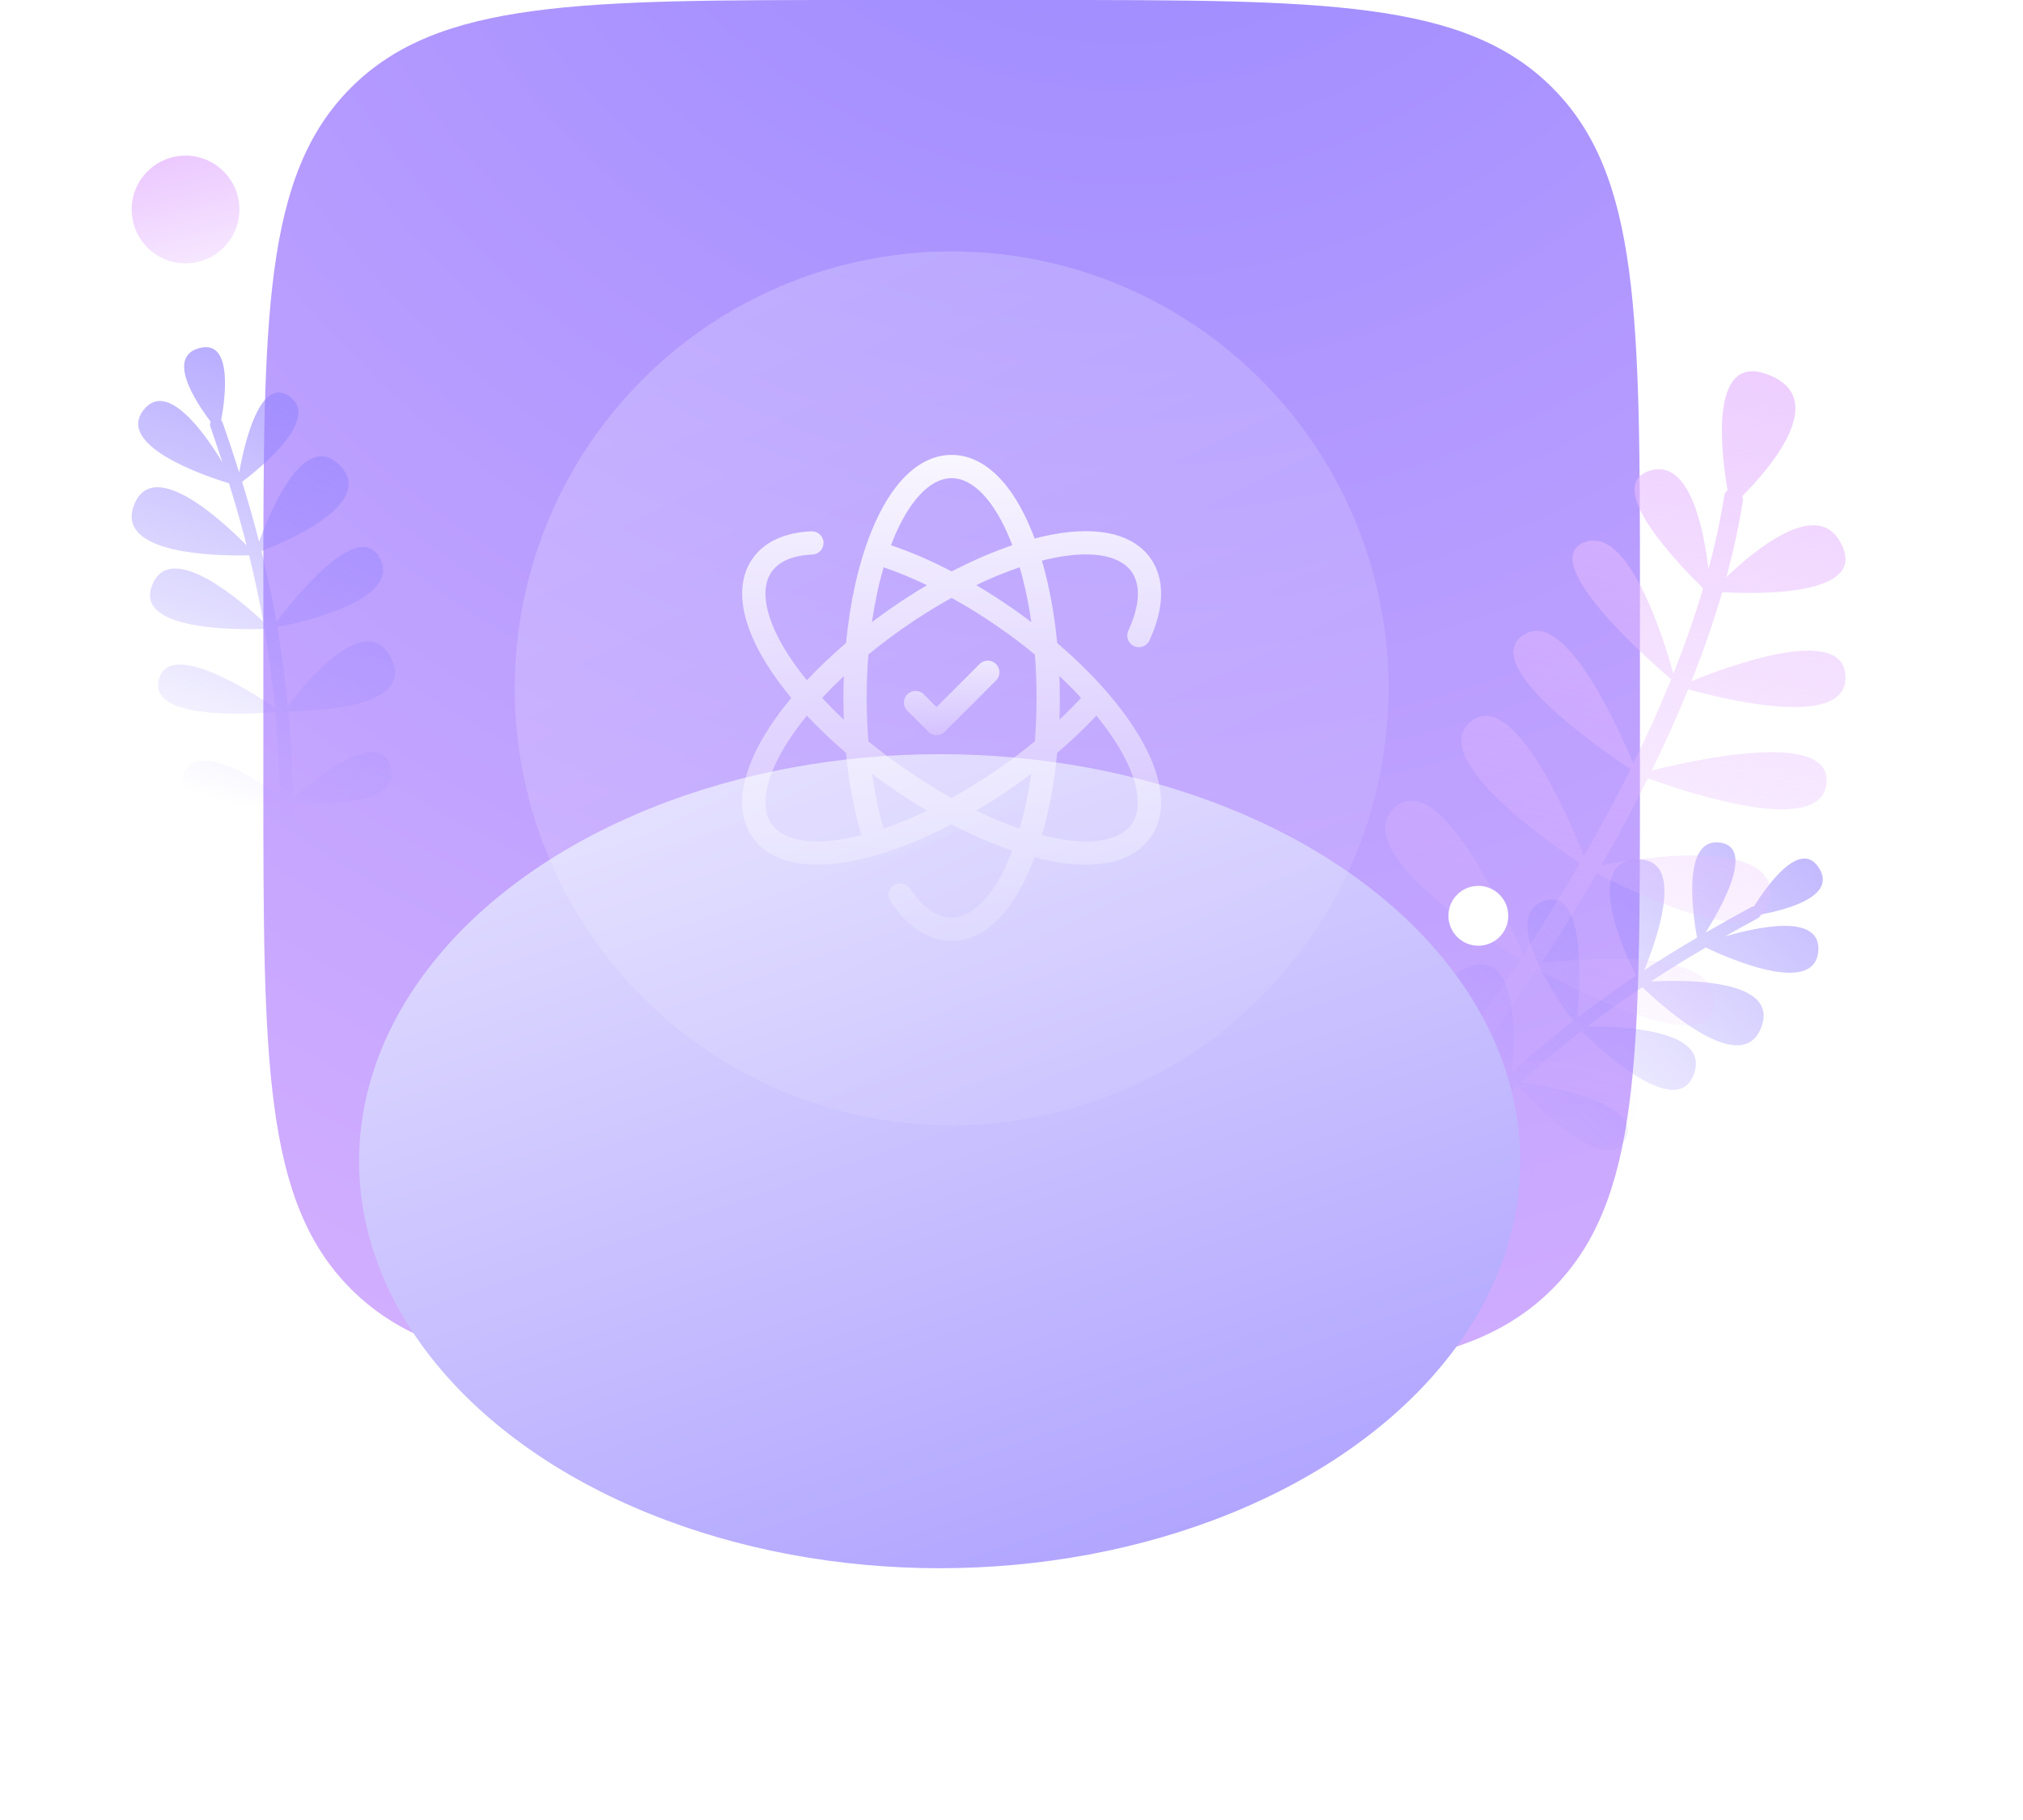 <svg width="169" height="152" viewBox="0 0 169 152" fill="none" xmlns="http://www.w3.org/2000/svg">
<g filter="url(#filter0_i_67_639)">
<path d="M87 0H72C48.43 0 36.645 0 29.322 7.322C22 14.645 22 26.43 22 50V65C22 88.57 22 100.355 29.322 107.678C36.645 115 48.43 115 72 115H87C110.57 115 122.355 115 129.678 107.678C137 100.355 137 88.57 137 65V50C137 26.43 137 14.645 129.678 7.322C122.355 0 110.57 0 87 0Z" fill="url(#paint0_radial_67_639)"/>
</g>
<path d="M11.249 42.063C12.884 38.242 18.532 43.459 20.602 45.561C20.158 43.818 19.666 42.097 19.133 40.376C17.052 39.738 9.595 37.2 12.029 34.202C13.955 31.829 16.969 35.972 18.572 38.605C18.25 37.617 17.917 36.627 17.571 35.629C17.523 35.492 17.539 35.351 17.602 35.233C16.301 33.513 13.826 29.72 16.752 29.054C19.405 28.451 18.853 33.047 18.478 35.112C18.533 35.166 18.576 35.23 18.602 35.306C19.087 36.701 19.546 38.081 19.98 39.459C20.424 37.003 21.72 31.437 24.151 33.086C26.866 34.926 21.771 39.079 20.227 40.251C20.739 41.912 21.213 43.573 21.643 45.254C22.596 42.634 25.419 35.9 28.366 38.848C31.517 42.001 23.963 45.221 21.84 46.042C22.317 47.969 22.737 49.928 23.094 51.95C24.568 49.993 29.937 43.266 31.729 46.621C33.602 50.127 25.23 51.98 23.168 52.379C23.531 54.495 23.826 56.681 24.046 58.974C25.422 57.152 30.755 50.573 32.765 55.189C34.513 59.201 25.993 59.423 24.088 59.423C24.297 61.721 24.43 64.129 24.483 66.679C25.981 65.35 31.635 60.621 32.614 64.031C33.611 67.503 26.248 67.168 24.49 67.04C24.523 68.942 24.511 70.924 24.451 73H23.365C23.425 70.921 23.436 68.936 23.403 67.033C21.371 67.251 14.173 67.815 15.328 64.698C16.442 61.692 21.693 65.293 23.393 66.561C23.339 64.075 23.207 61.724 23.002 59.48C20.998 59.652 12.403 60.2 13.263 56.781C14.127 53.342 21.121 57.863 22.968 59.128C22.75 56.834 22.455 54.647 22.092 52.533C19.833 52.615 10.79 52.701 12.828 48.621C14.484 45.305 20.117 50.17 21.985 51.922C21.647 50.032 21.254 48.196 20.81 46.39C18.433 46.449 9.395 46.397 11.249 42.064V42.063Z" fill="url(#paint1_linear_67_639)"/>
<path d="M147.172 85.719C148.544 81.796 140.856 81.834 137.909 81.988C139.414 81.001 140.938 80.064 142.493 79.153C144.459 80.087 151.674 83.247 151.902 79.392C152.082 76.341 147.061 77.364 144.102 78.225C145.006 77.713 145.92 77.207 146.849 76.704C146.976 76.636 147.06 76.521 147.093 76.391C149.214 76.001 153.6 74.871 151.89 72.405C150.34 70.169 147.645 73.934 146.528 75.71C146.452 75.714 146.376 75.732 146.306 75.77C145.007 76.473 143.736 77.181 142.486 77.905C143.816 75.793 146.617 70.811 143.71 70.387C140.465 69.913 141.421 76.416 141.77 78.323C140.271 79.203 138.8 80.109 137.348 81.059C138.414 78.483 140.875 71.608 136.71 71.795C132.257 71.995 135.658 79.469 136.671 81.507C135.019 82.608 133.387 83.769 131.759 85.02C131.992 82.582 132.569 73.995 128.983 75.261C125.235 76.584 130.162 83.602 131.415 85.288C129.719 86.604 128.026 88.019 126.316 89.562C126.53 87.289 127.034 78.835 122.436 80.884C118.439 82.666 124.576 88.579 125.981 89.865C124.277 91.419 122.553 93.107 120.794 94.953C120.585 92.961 119.604 85.656 116.58 87.511C113.502 89.4 119.161 94.123 120.544 95.215C119.237 96.596 117.908 98.066 116.551 99.639L117.353 100.372C118.712 98.797 120.043 97.325 121.352 95.943C122.704 97.475 127.635 102.749 128.886 99.669C130.093 96.699 123.788 95.812 121.677 95.601C123.395 93.803 125.079 92.157 126.745 90.639C128.107 92.119 134.08 98.324 135.753 95.221C137.436 92.1 129.224 90.716 127.007 90.403C128.717 88.857 130.41 87.443 132.105 86.127C133.716 87.713 140.332 93.879 141.581 89.493C142.597 85.928 135.157 85.717 132.596 85.749C134.121 84.582 135.65 83.493 137.197 82.459C138.91 84.107 145.616 90.168 147.172 85.719L147.172 85.719Z" fill="url(#paint2_linear_67_639)"/>
<path d="M128.776 80.453C129.403 79.488 130.032 78.503 130.658 77.498C131.612 75.966 132.521 74.451 133.389 72.955C136.529 74.578 147.675 79.968 147.934 74.864C148.183 69.967 137.443 71.585 133.779 72.278C135.195 69.806 136.491 67.385 137.667 65.015C140.998 66.228 152.606 70.1 152.596 65.166C152.588 61.058 141.679 63.442 137.987 64.366C139.119 62.051 140.134 59.787 141.033 57.575C144.071 58.423 154.768 61.076 154.146 56.231C153.637 52.26 144.469 55.615 141.305 56.898C142.318 54.35 143.174 51.871 143.872 49.467C146.857 49.634 156.621 49.835 153.607 45.069C151.554 41.823 146.533 45.996 144.226 48.203C144.819 46.007 145.279 43.874 145.6 41.809C145.62 41.685 145.597 41.559 145.548 41.441C147.761 39.22 152.675 33.601 148.106 31.466C142.761 28.97 143.729 37.505 144.318 40.967C144.177 41.053 144.075 41.189 144.048 41.364C143.738 43.361 143.294 45.424 142.724 47.548C142.331 44.186 141.158 38.255 137.816 39.318C133.881 40.57 140.188 47.108 142.276 49.141C141.597 51.449 140.768 53.828 139.794 56.274C138.996 53.383 136.03 43.753 132.307 45.322C128.458 46.944 137.56 54.992 139.608 56.741C138.681 59.032 137.624 61.382 136.443 63.788C135.218 60.841 130.911 51.207 127.556 52.886C122.998 55.167 133.594 62.516 136.212 64.254C135.038 66.619 133.742 69.038 132.325 71.508C130.92 67.985 126.32 57.398 122.845 60.303C119.29 63.276 129.093 70.188 131.978 72.109C131.116 73.596 130.212 75.102 129.263 76.626C128.597 77.695 127.929 78.742 127.262 79.765C125.886 76.549 120.19 63.993 116.482 67.478C112.673 71.058 124.272 78.489 127.004 80.159C125.147 82.991 123.304 85.637 121.552 88.048C120.248 85.15 114.621 73.321 110.719 75.812C105.439 79.184 118.455 86.855 121.275 88.432C118.813 91.804 116.597 94.611 114.649 97.032L116.048 97.913C117.993 95.49 120.184 92.713 122.621 89.375C125.322 91.311 135.814 98.364 136.761 92.372C137.464 87.928 126.531 88.487 123.052 88.779C124.784 86.391 126.605 83.77 128.434 80.977C131.574 82.689 144.201 89.225 143.104 83.067C142.416 79.202 132.113 80.068 128.775 80.452L128.776 80.453Z" fill="url(#paint3_linear_67_639)"/>
<g style="mix-blend-mode:multiply" filter="url(#filter1_f_67_639)">
<ellipse cx="78.5" cy="97" rx="48.5" ry="34" fill="url(#paint4_linear_67_639)"/>
</g>
<circle cx="123.5" cy="76.5" r="2.5" fill="white"/>
<circle cx="15.5" cy="17.5" r="4.5" fill="url(#paint5_linear_67_639)"/>
<g filter="url(#filter2_bi_67_639)">
<circle cx="79.5" cy="57.5" r="36.5" fill="url(#paint6_linear_67_639)" fill-opacity="0.3"/>
</g>
<path d="M88.318 53.709C88.079 51.241 87.646 48.911 87.04 46.833C87.166 46.8 87.294 46.767 87.419 46.738C90.91 45.919 93.504 46.295 94.537 47.769C95.524 49.179 94.931 51.221 94.26 52.687C94.036 53.175 94.25 53.752 94.737 53.975C95.225 54.198 95.801 53.983 96.025 53.497C97.623 50.004 96.962 47.849 96.127 46.656C94.594 44.466 91.343 43.823 86.976 44.849C86.795 44.891 86.613 44.938 86.43 44.986C86.364 44.81 86.298 44.633 86.23 44.46C84.562 40.293 82.172 38 79.498 38C76.825 38 74.434 40.293 72.768 44.46C71.727 47.062 71.015 50.251 70.679 53.711C69.492 54.726 68.395 55.771 67.407 56.827C66.859 56.154 66.36 55.48 65.925 54.814C63.962 51.814 63.428 49.247 64.459 47.773C65.085 46.882 66.23 46.392 67.869 46.322C68.405 46.299 68.82 45.847 68.797 45.311C68.774 44.775 68.316 44.361 67.786 44.383C65.545 44.48 63.844 45.266 62.869 46.66C61.335 48.85 61.844 52.124 64.3 55.878C64.826 56.682 65.432 57.493 66.104 58.303C65.43 59.113 64.824 59.924 64.3 60.728C61.844 64.482 61.335 67.755 62.869 69.946C63.925 71.454 65.799 72.229 68.29 72.229C69.415 72.229 70.663 72.072 72.021 71.754C74.358 71.206 76.912 70.212 79.498 68.862C81.221 69.759 82.925 70.499 84.564 71.055C84.518 71.177 84.473 71.301 84.424 71.42C83.093 74.75 81.296 76.658 79.496 76.658C77.97 76.658 76.757 75.328 76.005 74.214C75.706 73.769 75.102 73.651 74.657 73.95C74.213 74.249 74.094 74.853 74.393 75.297C76.23 78.027 78.182 78.6 79.496 78.6C82.17 78.6 84.56 76.307 86.227 72.14C86.294 71.967 86.36 71.79 86.427 71.614C86.609 71.66 86.791 71.709 86.972 71.752C88.329 72.07 89.58 72.227 90.702 72.227C93.194 72.227 95.067 71.453 96.124 69.944C97.658 67.754 97.149 64.48 94.692 60.726C93.159 58.381 90.957 55.969 88.314 53.711L88.318 53.709ZM90.312 58.299C89.747 58.911 89.143 59.519 88.504 60.118C88.527 59.517 88.539 58.911 88.539 58.299C88.539 57.688 88.527 57.08 88.504 56.478C89.145 57.08 89.749 57.688 90.312 58.299ZM72.403 58.299C72.403 57.068 72.452 55.858 72.543 54.678C73.456 53.924 74.421 53.19 75.428 52.486C76.772 51.544 78.139 50.693 79.496 49.942C80.863 50.697 82.234 51.551 83.568 52.486C84.576 53.19 85.541 53.924 86.454 54.678C86.547 55.858 86.593 57.068 86.593 58.299C86.593 59.53 86.545 60.74 86.454 61.919C85.535 62.676 84.57 63.41 83.568 64.113C82.223 65.055 80.858 65.907 79.498 66.658C78.139 65.907 76.772 65.055 75.428 64.113C74.422 63.408 73.459 62.676 72.547 61.924C72.452 60.738 72.403 59.524 72.403 58.299ZM86.157 51.969C85.677 51.606 85.186 51.247 84.685 50.895C83.648 50.169 82.601 49.495 81.555 48.878C82.79 48.285 84.005 47.785 85.182 47.386C85.593 48.8 85.922 50.34 86.157 51.969ZM79.498 39.942C81.298 39.942 83.094 41.85 84.426 45.181C84.475 45.299 84.52 45.423 84.566 45.546C82.929 46.101 81.225 46.841 79.504 47.736C77.786 46.839 76.083 46.103 74.434 45.546C74.481 45.423 74.525 45.301 74.574 45.181C75.906 41.85 77.702 39.942 79.502 39.942H79.498ZM73.817 47.388C74.99 47.786 76.205 48.287 77.442 48.882C76.393 49.501 75.347 50.173 74.314 50.897C73.813 51.249 73.322 51.606 72.842 51.971C73.077 50.342 73.405 48.802 73.817 47.39V47.388ZM70.494 56.48C70.471 57.082 70.459 57.689 70.459 58.301C70.459 58.913 70.471 59.52 70.492 60.122C69.852 59.52 69.25 58.913 68.685 58.301C69.25 57.689 69.854 57.082 70.494 56.48ZM64.459 68.831C63.426 67.357 63.96 64.79 65.925 61.79C66.362 61.124 66.859 60.451 67.407 59.777C68.395 60.833 69.49 61.878 70.677 62.891C70.914 65.357 71.345 67.678 71.957 69.769C71.83 69.8 71.702 69.835 71.578 69.864C68.087 70.684 65.492 70.307 64.459 68.833V68.831ZM73.819 69.214C73.409 67.806 73.081 66.264 72.846 64.635C73.325 64.998 73.815 65.356 74.314 65.705C75.349 66.429 76.395 67.103 77.446 67.722C76.211 68.315 74.995 68.816 73.819 69.214ZM81.551 67.722C82.601 67.103 83.648 66.429 84.683 65.705C85.182 65.356 85.673 64.996 86.155 64.631C85.92 66.26 85.591 67.802 85.18 69.214C84.003 68.816 82.786 68.315 81.551 67.722ZM94.537 68.831C93.504 70.305 90.912 70.682 87.419 69.862C87.294 69.833 87.166 69.798 87.04 69.767C87.646 67.689 88.079 65.361 88.318 62.893C89.502 61.88 90.601 60.835 91.591 59.777C92.139 60.451 92.636 61.124 93.073 61.79C95.036 64.79 95.57 67.357 94.539 68.831H94.537Z" fill="url(#paint7_linear_67_639)"/>
<path d="M77.547 61.128C77.729 61.311 77.976 61.412 78.234 61.412C78.492 61.412 78.739 61.309 78.922 61.128L83.207 56.843C83.586 56.464 83.586 55.849 83.207 55.47C82.828 55.091 82.213 55.091 81.834 55.47L78.236 59.068L77.168 58C76.79 57.621 76.174 57.621 75.795 58C75.417 58.379 75.417 58.994 75.795 59.373L77.549 61.126L77.547 61.128Z" fill="url(#paint8_linear_67_639)"/>
<defs>
<filter id="filter0_i_67_639" x="22" y="0" width="115" height="115" filterUnits="userSpaceOnUse" color-interpolation-filters="sRGB">
<feFlood flood-opacity="0" result="BackgroundImageFix"/>
<feBlend mode="normal" in="SourceGraphic" in2="BackgroundImageFix" result="shape"/>
<feColorMatrix in="SourceAlpha" type="matrix" values="0 0 0 0 0 0 0 0 0 0 0 0 0 0 0 0 0 0 127 0" result="hardAlpha"/>
<feOffset/>
<feGaussianBlur stdDeviation="15"/>
<feComposite in2="hardAlpha" operator="arithmetic" k2="-1" k3="1"/>
<feColorMatrix type="matrix" values="0 0 0 0 0.967 0 0 0 0 0.908 0 0 0 0 1 0 0 0 1 0"/>
<feBlend mode="normal" in2="shape" result="effect1_innerShadow_67_639"/>
</filter>
<filter id="filter1_f_67_639" x="0" y="33" width="157" height="119" filterUnits="userSpaceOnUse" color-interpolation-filters="sRGB">
<feFlood flood-opacity="0" result="BackgroundImageFix"/>
<feBlend mode="normal" in="SourceGraphic" in2="BackgroundImageFix" result="shape"/>
<feGaussianBlur stdDeviation="15" result="effect1_foregroundBlur_67_639"/>
</filter>
<filter id="filter2_bi_67_639" x="23" y="1" width="113" height="113" filterUnits="userSpaceOnUse" color-interpolation-filters="sRGB">
<feFlood flood-opacity="0" result="BackgroundImageFix"/>
<feGaussianBlur in="BackgroundImageFix" stdDeviation="10"/>
<feComposite in2="SourceAlpha" operator="in" result="effect1_backgroundBlur_67_639"/>
<feBlend mode="normal" in="SourceGraphic" in2="effect1_backgroundBlur_67_639" result="shape"/>
<feColorMatrix in="SourceAlpha" type="matrix" values="0 0 0 0 0 0 0 0 0 0 0 0 0 0 0 0 0 0 127 0" result="hardAlpha"/>
<feOffset/>
<feGaussianBlur stdDeviation="5.5"/>
<feComposite in2="hardAlpha" operator="arithmetic" k2="-1" k3="1"/>
<feColorMatrix type="matrix" values="0 0 0 0 1 0 0 0 0 1 0 0 0 0 1 0 0 0 0.44 0"/>
<feBlend mode="normal" in2="shape" result="effect2_innerShadow_67_639"/>
</filter>
<radialGradient id="paint0_radial_67_639" cx="0" cy="0" r="1" gradientUnits="userSpaceOnUse" gradientTransform="translate(92.988 -33.226) rotate(106.179) scale(210.772 210.802)">
<stop stop-color="#9686FF"/>
<stop offset="1" stop-color="#E7BCFF"/>
</radialGradient>
<linearGradient id="paint1_linear_67_639" x1="38.239" y1="17.073" x2="21.563" y2="68.089" gradientUnits="userSpaceOnUse">
<stop stop-color="#9686FF"/>
<stop offset="1" stop-color="#9686FF" stop-opacity="0"/>
</linearGradient>
<linearGradient id="paint2_linear_67_639" x1="164.099" y1="46.69" x2="120.261" y2="90.881" gradientUnits="userSpaceOnUse">
<stop stop-color="#9686FF"/>
<stop offset="1" stop-color="#9686FF" stop-opacity="0"/>
</linearGradient>
<linearGradient id="paint3_linear_67_639" x1="145.159" y1="6.07" x2="127" y2="92.45" gradientUnits="userSpaceOnUse">
<stop stop-color="#E7BCFF"/>
<stop offset="1" stop-color="#E7BCFF" stop-opacity="0"/>
</linearGradient>
<linearGradient id="paint4_linear_67_639" x1="30" y1="22.661" x2="82.755" y2="178.271" gradientUnits="userSpaceOnUse">
<stop stop-color="white"/>
<stop offset="1" stop-color="#9686FF"/>
</linearGradient>
<linearGradient id="paint5_linear_67_639" x1="8.857" y1="10.56" x2="13.899" y2="30.399" gradientUnits="userSpaceOnUse">
<stop stop-color="#E7BCFF"/>
<stop offset="1" stop-color="#E7BCFF" stop-opacity="0"/>
</linearGradient>
<linearGradient id="paint6_linear_67_639" x1="43" y1="-22.305" x2="116" y2="128.644" gradientUnits="userSpaceOnUse">
<stop stop-color="white"/>
<stop offset="1" stop-color="white" stop-opacity="0"/>
</linearGradient>
<linearGradient id="paint7_linear_67_639" x1="79.5" y1="32.5" x2="79.5" y2="87.5" gradientUnits="userSpaceOnUse">
<stop stop-color="white"/>
<stop offset="1" stop-color="white" stop-opacity="0"/>
</linearGradient>
<linearGradient id="paint8_linear_67_639" x1="79.5" y1="51.5" x2="79.5" y2="65" gradientUnits="userSpaceOnUse">
<stop stop-color="white"/>
<stop offset="1" stop-color="white" stop-opacity="0"/>
</linearGradient>
</defs>
</svg>
